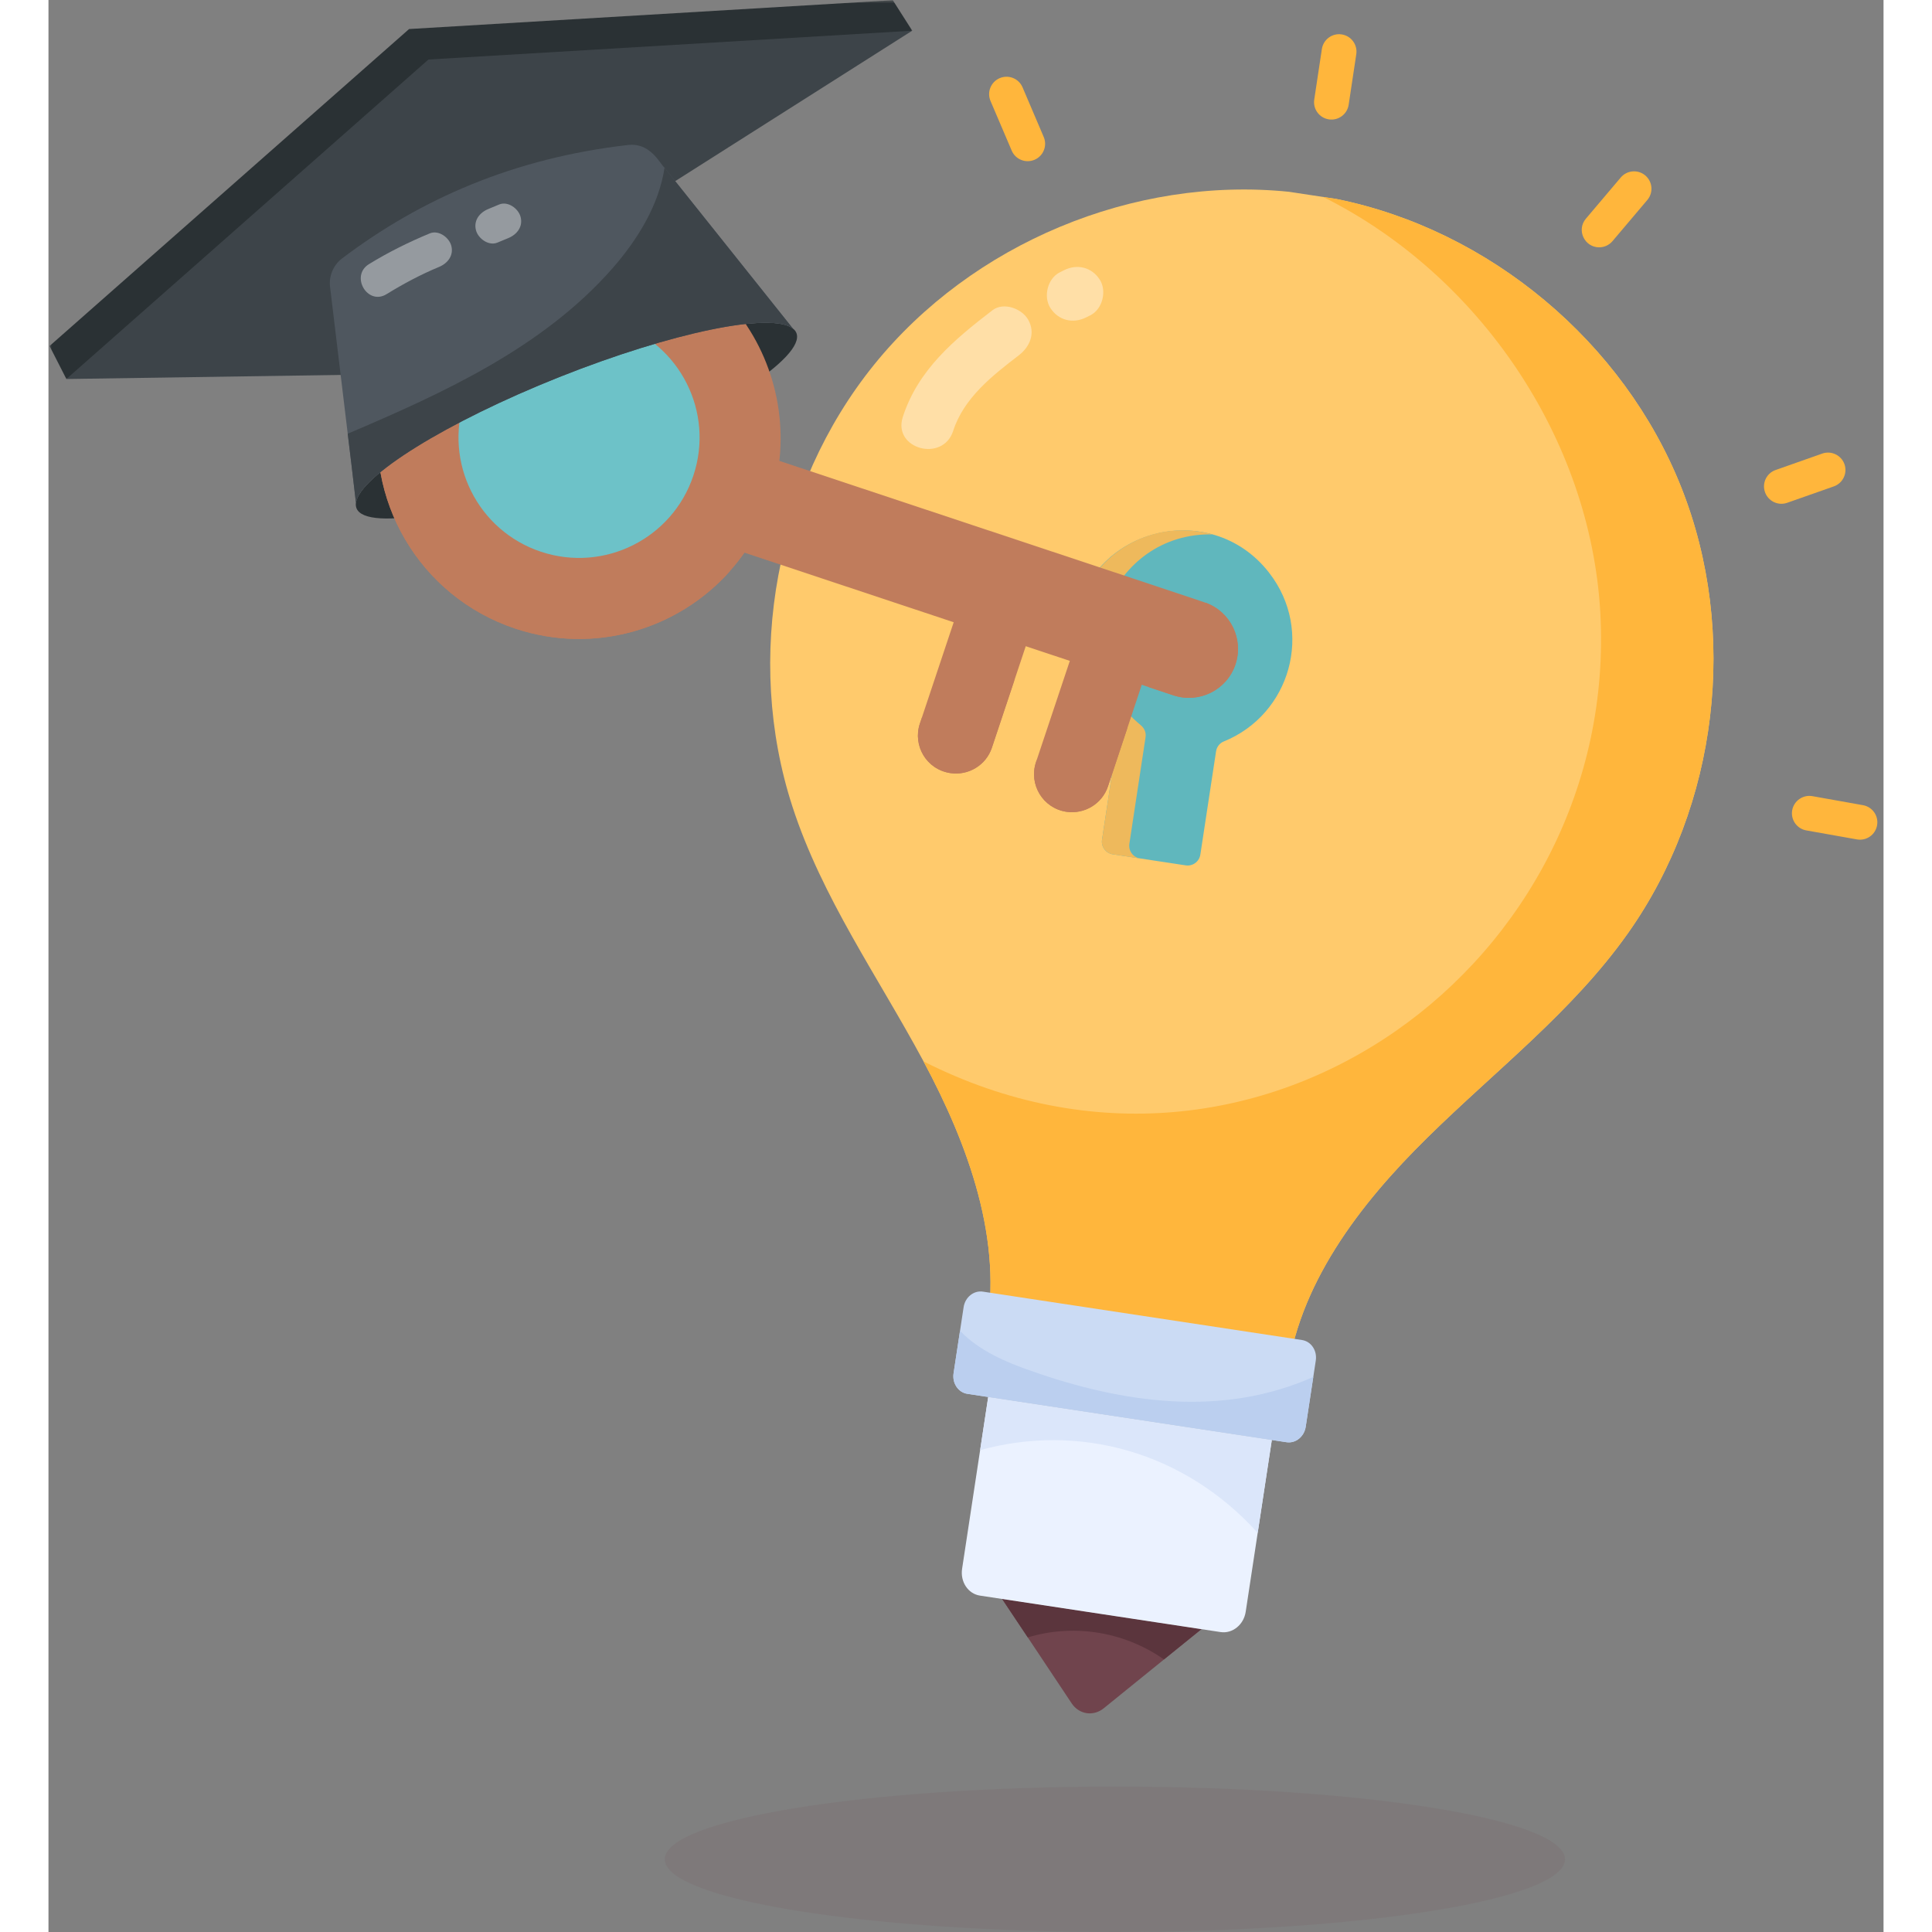 <svg width="70" height="70" viewBox="0 0 265 279" fill="none" xmlns="http://www.w3.org/2000/svg">
<rect x="0" y="0" width="265" height="279" fill="#808080" stroke="none"/>
<path d="M78.757 67.024C61.223 74.016 45.868 76.874 44.483 73.4C44.389 73.153 44.358 72.888 44.398 72.587C44.978 68.736 57.448 60.962 73.747 54.459C90.081 47.961 104.493 45.023 107.521 47.458C107.535 47.458 107.535 47.458 107.535 47.476C107.764 47.647 107.912 47.849 108.007 48.083C109.391 51.552 96.292 60.027 78.757 67.024Z" fill="#2A3134"/>
<path d="M166.493 235.268C147.179 250.916 153.838 245.519 152.4 246.687C150.899 247.905 148.832 247.59 147.763 245.986L141.422 236.459L137.715 230.905L166.493 235.268Z" fill="#70444D"/>
<path d="M166.493 235.268L161.087 239.636C154.993 235.39 147.659 234.558 141.422 236.459L137.715 230.905L166.493 235.268Z" fill="#5B353D"/>
<path d="M228.097 134.758C220.138 146.032 208.994 154.561 199.166 164.241C189.316 173.916 180.342 185.604 178.774 199.314L135.36 192.731C137.93 179.214 132.866 165.414 126.368 153.276C126.35 153.254 126.337 153.213 126.323 153.195C119.789 141.035 111.682 129.59 107.431 116.464C100.462 95.029 105.05 70.21 119.214 52.684C133.383 35.141 156.687 25.412 179.138 27.695L185.986 28.733C208.104 33.209 227.468 49.408 235.785 70.363C244.108 91.294 241.119 116.356 228.097 134.758Z" fill="#FFCA6C"/>
<path d="M228.096 134.758C220.138 146.032 208.993 154.561 199.165 164.241C189.315 173.916 180.341 185.604 178.773 199.314L135.359 192.731C137.929 179.214 132.865 165.414 126.367 153.276C174.832 177.848 226.946 138.793 224.097 88.396C222.654 63.271 206.602 39.679 184.084 28.445L185.985 28.733C208.103 33.209 227.467 49.408 235.785 70.363C244.107 91.294 241.119 116.356 228.096 134.758Z" fill="#FFB63C"/>
<path d="M183.012 196.483L181.56 206.028C181.345 207.47 180.104 208.472 178.783 208.27L132.691 201.283C131.388 201.085 130.485 199.759 130.705 198.317L132.156 188.768C132.372 187.325 133.63 186.327 134.934 186.525L181.026 193.513C182.347 193.715 183.232 195.036 183.012 196.483Z" fill="#CBDBF4"/>
<path d="M176.661 207.951L172.891 232.761C172.608 234.63 170.977 235.947 169.265 235.687L134.51 230.42C132.798 230.159 131.652 228.425 131.936 226.551L135.706 201.741L176.661 207.951Z" fill="#EBF2FF"/>
<path d="M148.127 90.018C147.26 95.73 149.56 101.189 153.717 104.614C154.225 105.036 154.508 105.679 154.409 106.339L152.144 121.249C151.987 122.274 152.684 123.218 153.708 123.37L164.219 124.966C165.243 125.123 166.192 124.426 166.344 123.402L168.609 108.514C168.704 107.876 169.113 107.328 169.701 107.085C179.345 103.194 182.818 91.119 176.271 82.707C176.262 82.693 176.24 82.675 176.231 82.653C167.751 71.828 150.216 76.263 148.127 90.018Z" fill="#60B7BD"/>
<path d="M148.127 90.018C147.26 95.73 149.56 101.19 153.717 104.614C154.225 105.036 154.508 105.679 154.409 106.339L152.144 121.249C151.987 122.274 152.684 123.218 153.708 123.371L157.658 123.973C156.634 123.815 155.937 122.872 156.094 121.847L158.431 106.452C158.534 105.791 158.251 105.149 157.739 104.726C145.826 94.925 153.609 76.825 168.097 77.175C158.593 74.569 149.52 80.855 148.127 90.018Z" fill="#EEB95C"/>
<path d="M141.589 91.941C134.255 113.916 136.789 106.326 136.241 107.971C135.396 110.523 132.821 112.037 130.237 111.642C126.782 111.121 124.787 107.669 125.834 104.506C133.981 80.096 130.085 91.771 131.186 88.481L141.589 91.941Z" fill="#C07C5C"/>
<path d="M158.341 97.505C157.797 99.145 160.314 91.569 153.011 113.538C152.162 116.109 149.574 117.619 146.985 117.228C143.606 116.715 141.543 113.291 142.604 110.074L142.712 109.75L147.951 94.067L158.341 97.505Z" fill="#C07C5C"/>
<path d="M176.663 207.951L174.622 221.361C163.959 209.556 148.689 205.507 134.543 209.412L135.707 201.741L176.663 207.951Z" fill="#DBE6FA"/>
<path d="M171.418 95.932C170.186 99.644 166.169 101.643 162.453 100.412C89.106 76.02 90.108 76.353 88.652 75.867L93.128 62.427C164.205 86.068 166.924 86.953 167.09 87.039C170.703 88.329 172.622 92.27 171.418 95.932Z" fill="#C07C5C"/>
<path d="M184.898 17.238C183.527 17.031 182.583 15.75 182.79 14.38L183.891 7.082C184.098 5.707 185.387 4.754 186.754 4.97C188.124 5.177 189.068 6.457 188.861 7.828L187.76 15.13C187.549 16.514 186.25 17.449 184.898 17.238Z" fill="#FFB63C"/>
<path d="M223.935 35.716C221.827 35.716 220.623 33.227 222.016 31.582L227.054 25.632C227.948 24.576 229.534 24.441 230.595 25.336C231.655 26.234 231.79 27.816 230.891 28.877L225.858 34.826C225.36 35.41 224.65 35.716 223.935 35.716Z" fill="#FFB63C"/>
<path d="M247.883 71.073C247.42 69.765 248.107 68.331 249.419 67.873L256.151 65.5C257.459 65.042 258.897 65.73 259.36 67.037C259.818 68.345 259.13 69.778 257.823 70.241L251.087 72.609C249.765 73.072 248.341 72.371 247.883 71.073Z" fill="#FFB63C"/>
<path d="M261.153 121.218L253.846 119.919C252.48 119.677 251.568 118.374 251.811 117.003C252.058 115.641 253.37 114.734 254.727 114.972L262.034 116.275C263.4 116.518 264.312 117.821 264.069 119.187C263.827 120.539 262.542 121.465 261.153 121.218Z" fill="#FFB63C"/>
<path d="M139.1 21.75L136.04 14.582C135.496 13.306 136.089 11.827 137.37 11.284C138.646 10.74 140.124 11.333 140.668 12.614L143.724 19.781C144.268 21.053 143.674 22.531 142.394 23.075C141.131 23.614 139.644 23.035 139.1 21.75Z" fill="#FFB63C"/>
<path d="M182.652 198.842L181.56 206.028C181.345 207.47 180.104 208.472 178.783 208.27L132.691 201.283C131.388 201.085 130.485 199.759 130.705 198.317L131.635 192.187C134.417 195.068 138.209 196.685 141.917 197.975C155.313 202.694 169.571 204.666 182.652 198.842Z" fill="#BBCFEF"/>
<path d="M98.443 82.433C98.443 82.433 98.439 82.469 98.421 82.464C90.907 90.917 78.833 94.566 67.428 90.782C53.47 86.131 45.391 71.989 47.983 57.942C51.097 40.686 68.947 29.964 85.811 35.577C105.786 42.214 112.118 67.091 98.443 82.433Z" fill="#C07C5C"/>
<path d="M71.122 79.678C80.244 82.711 90.099 77.782 93.132 68.673C96.17 59.56 91.236 49.714 82.118 46.681C72.996 43.647 63.141 48.577 60.104 57.686C57.07 66.799 62 76.645 71.122 79.678Z" fill="#6DC2C8"/>
<path d="M139.562 98.008L136.241 107.971C135.396 110.523 132.821 112.037 130.237 111.642C126.782 111.121 124.787 107.669 125.834 104.506L126.139 103.621C127.438 105.243 129.793 105.926 131.873 105.517C135.585 104.798 137.98 101.464 139.562 98.008Z" fill="#C07C5C"/>
<path d="M155.824 105.059L153.011 113.538C152.162 116.109 149.574 117.619 146.985 117.228C143.606 116.715 141.543 113.291 142.604 110.074L142.712 109.75C144.226 110.703 146.172 111.035 147.956 110.716C151.277 110.128 153.87 107.764 155.824 105.059Z" fill="#C07C5C"/>
<path d="M98.421 82.464C90.907 90.917 78.833 94.566 67.428 90.782C53.47 86.131 45.391 71.989 47.983 57.942C49.129 68.066 55.034 77.714 63.837 82.949C74.263 89.155 88.171 88.863 98.421 82.464Z" fill="#C07C5C"/>
<path d="M171.418 95.932C170.187 99.644 166.17 101.643 162.453 100.412L158.881 99.226C163.918 97.657 167.554 92.804 167.091 87.039C170.704 88.329 172.623 92.27 171.418 95.932Z" fill="#C07C5C"/>
<mask id="mask0_55_2" style="mask-type:luminance" maskUnits="userSpaceOnUse" x="0" y="0" width="126" height="56">
<path d="M0 0H125.19V55.349H0V0Z" fill="white"/>
</mask>
<g mask="url(#mask0_55_2)">
<path d="M0.156 49.966L2.587 54.733C2.758 54.644 12.532 49.476 11.265 50.145L43.736 49.669L111.731 6.507C110.073 10.017 109.897 7.774 124.736 4.431L121.931 0.031L52.077 4.193L0.156 49.966Z" fill="#2A3134"/>
</g>
<path d="M46.519 54.077L2.584 54.733L54.873 8.596L124.728 4.435L46.519 54.077Z" fill="#3D4449"/>
<path d="M107.516 47.463C104.5 45.018 90.071 47.966 73.75 54.459C57.442 60.957 44.972 68.745 44.401 72.596L43.75 67.051L43.215 62.633L40.667 41.455C40.465 39.895 41.117 38.322 42.357 37.352C53.807 28.679 67.297 22.819 83.668 20.941C86.903 20.55 88.256 23.57 88.966 24.226C114.387 56.073 105.619 45.085 107.516 47.463Z" fill="#4F575F"/>
<path d="M107.515 47.463C104.5 45.018 90.071 47.966 73.75 54.459C57.442 60.957 44.972 68.745 44.401 72.596L43.75 67.051L43.215 62.633C57.24 56.67 71.485 50.123 81.488 38.704C85.11 34.552 88.161 29.582 88.965 24.226C114.386 56.073 105.619 45.085 107.515 47.463Z" fill="#3D4449"/>
<path d="M130.65 62.22C132.182 57.466 136.298 54.248 140.122 51.314C141.749 50.065 142.571 48.087 141.475 46.159C140.567 44.56 137.929 43.571 136.316 44.807C130.811 49.035 125.581 53.385 123.374 60.216C121.882 64.844 129.162 66.826 130.65 62.22Z" fill="white" fill-opacity="0.4"/>
<path d="M149.849 45.836C150.051 45.732 150.258 45.629 150.46 45.53C152.226 44.645 152.868 42.007 151.812 40.376C150.649 38.57 148.546 38.075 146.654 39.023C146.451 39.127 146.245 39.226 146.043 39.329C144.272 40.21 143.634 42.848 144.69 44.483C145.854 46.29 147.957 46.78 149.849 45.836Z" fill="white" fill-opacity="0.4"/>
<path d="M48.824 42.479C51.25 40.983 53.771 39.639 56.404 38.547C57.654 38.026 58.562 36.88 58.162 35.455C57.829 34.278 56.333 33.177 55.07 33.703C52.023 34.966 49.098 36.413 46.285 38.143C43.535 39.832 46.06 44.178 48.824 42.479Z" fill="white" fill-opacity="0.4"/>
<path d="M64.835 35.033C65.361 34.817 65.891 34.597 66.417 34.377C67.666 33.856 68.565 32.714 68.169 31.29C67.846 30.108 66.34 29.007 65.078 29.533C64.552 29.753 64.026 29.973 63.5 30.189C62.246 30.71 61.352 31.856 61.743 33.28C62.071 34.462 63.577 35.559 64.835 35.033Z" fill="white" fill-opacity="0.4"/>
<path d="M154 279C189.899 279 219 274.299 219 268.5C219 262.701 189.899 258 154 258C118.101 258 89 262.701 89 268.5C89 274.299 118.101 279 154 279Z" fill="#70444D" fill-opacity="0.1"/>
</svg>
